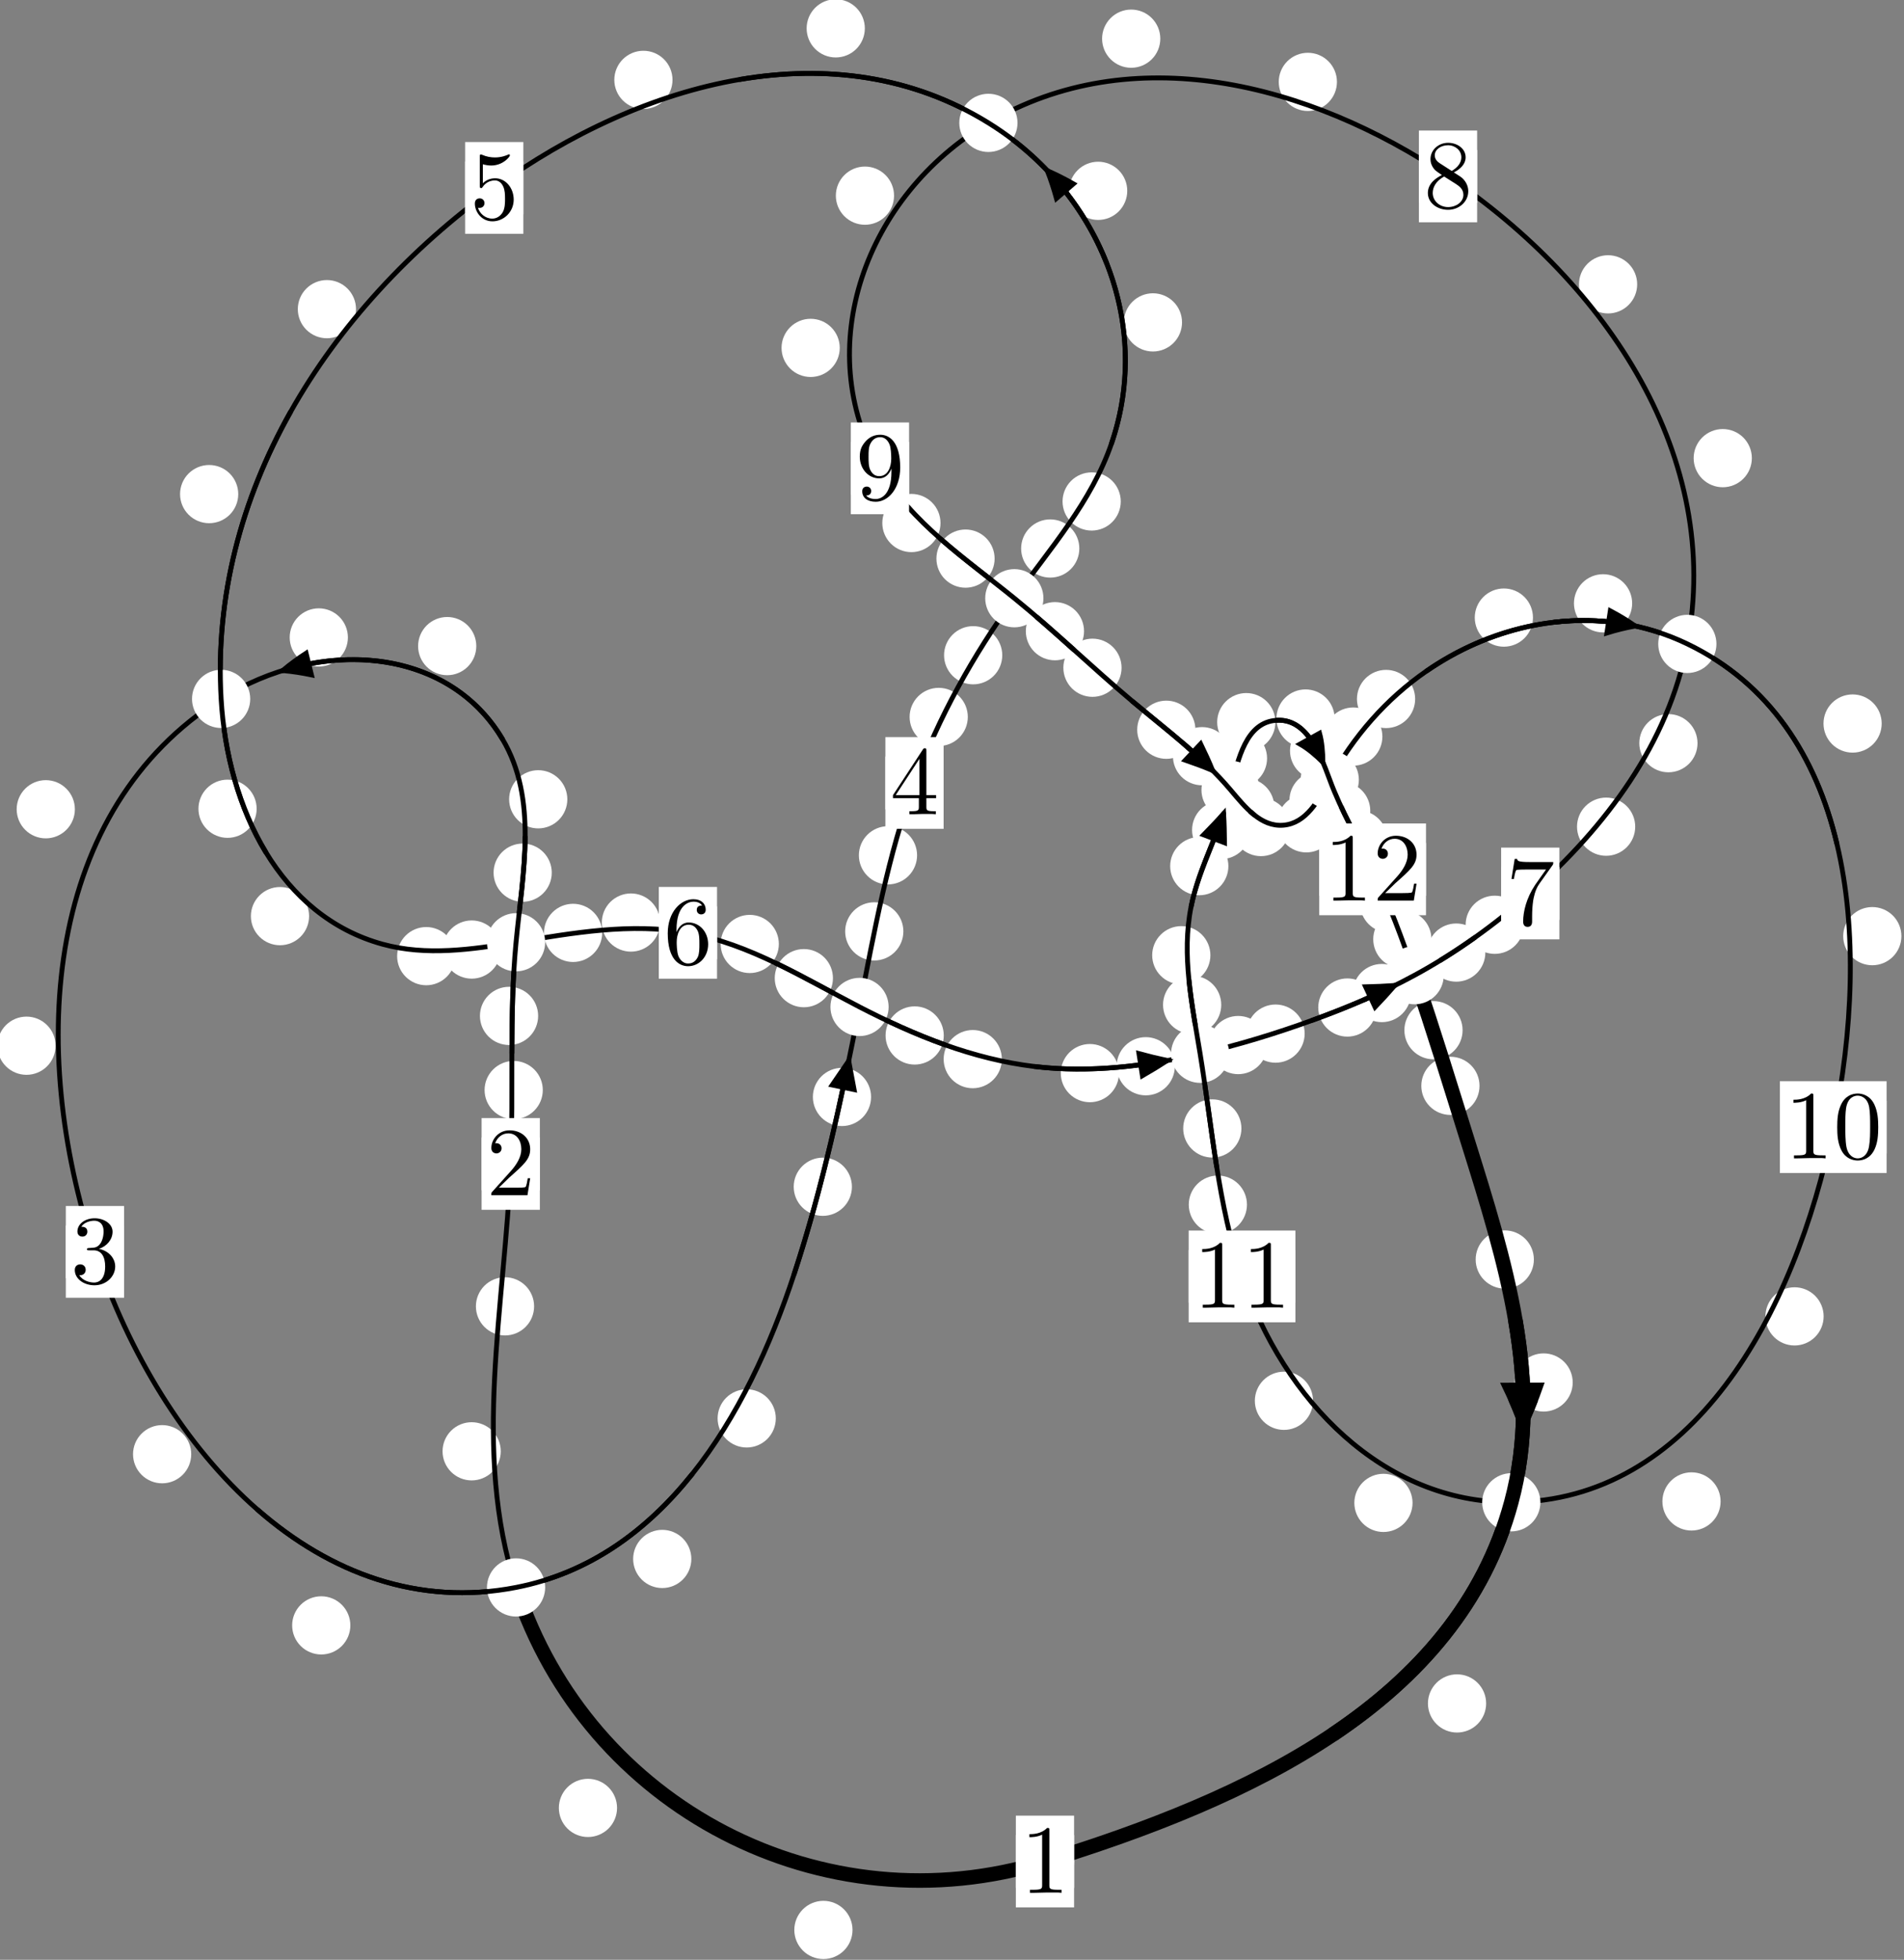 <?xml version="1.0"?>
<!-- Created by MetaPost 1.999 on 2021.07.05:2357 -->
<svg version="1.1" xmlns="http://www.w3.org/2000/svg" xmlns:xlink="http://www.w3.org/1999/xlink" width="195.546" height="201.235" viewBox="0 0 195.546 201.235">
<rect x="0" y="0" width="195.546" height="201.235" fill="#808080" stroke="none"/>
<!-- Original BoundingBox: -53.267426 -38.158051 142.279037 163.077011 -->
  <defs>
    <g transform="scale(0.01,0.01)" id="GLYPHcmr10_48">
      <path style="fill-rule: evenodd;" d="M460 -320C460 -400,455 -480,420 -554C374 -650,292 -666,250 -666C190 -666,117 -640,76 -547C44 -478,39 -400,39 -320C39 -245,43 -155,84 -79C127 2,200 22,249 22C303 22,379 1,423 -94C455 -163,460 -241,460 -320M249 -0C210 -0,151 -25,133 -121C122 -181,122 -273,122 -332C122 -396,122 -462,130 -516C149 -635,224 -644,249 -644C282 -644,348 -626,367 -527C377 -471,377 -395,377 -332C377 -257,377 -189,366 -125C351 -30,294 -0,249 -0"></path>
    </g>
    <g transform="scale(0.01,0.01)" id="GLYPHcmr10_49">
      <path style="fill-rule: evenodd;" d="M294 -640C294 -664,294 -666,271 -666C209 -602,121 -602,89 -602L89 -571C109 -571,168 -571,220 -597L220 -79C220 -43,217 -31,127 -31L95 -31L95 -0L257 -0L130 -3L217 -3L257 -3L297 -3L384 -3L419 -0L419 -31L387 -31C297 -31,294 -42,294 -79"></path>
    </g>
    <g transform="scale(0.01,0.01)" id="GLYPHcmr10_50">
      <path style="fill-rule: evenodd;" d="M127 -77L233 -180C389 -318,449 -372,449 -472C449 -586,359 -666,237 -666C124 -666,50 -574,50 -485C50 -429,100 -429,103 -429C120 -429,155 -441,155 -482C155 -508,137 -534,102 -534C94 -534,92 -534,89 -533C112 -598,166 -635,224 -635C315 -635,358 -554,358 -472C358 -392,308 -313,253 -251L61 -37C50 -26,50 -24,50 -0L421 -0L449 -174L424 -174C419 -144,412 -100,402 -85C395 -77,329 -77,307 -77"></path>
    </g>
    <g transform="scale(0.01,0.01)" id="GLYPHcmr10_51">
      <path style="fill-rule: evenodd;" d="M290 -352C372 -379,430 -449,430 -528C430 -610,342 -666,246 -666C145 -666,69 -606,69 -530C69 -497,91 -478,120 -478C151 -478,171 -500,171 -529C171 -579,124 -579,109 -579C140 -628,206 -641,242 -641C283 -641,338 -619,338 -529C338 -517,336 -459,310 -415C280 -367,246 -364,221 -363C213 -362,189 -360,182 -360C174 -359,167 -358,167 -348C167 -337,174 -337,191 -337L235 -337C317 -337,354 -269,354 -171C354 -35,285 -6,241 -6C198 -6,123 -23,88 -82C123 -77,154 -99,154 -137C154 -173,127 -193,98 -193C74 -193,42 -179,42 -135C42 -44,135 22,244 22C366 22,457 -69,457 -171C457 -253,394 -331,290 -352"></path>
    </g>
    <g transform="scale(0.01,0.01)" id="GLYPHcmr10_52">
      <path style="fill-rule: evenodd;" d="M294 -165L294 -78C294 -42,292 -31,218 -31L197 -31L197 -0L332 -0L238 -3L290 -3L332 -3L374 -3L427 -3L468 -0L468 -31L447 -31C373 -31,371 -42,371 -78L371 -165L471 -165L471 -196L371 -196L371 -651C371 -671,371 -677,355 -677C346 -677,343 -677,335 -665L28 -196L28 -165M300 -196L56 -196L300 -569"></path>
    </g>
    <g transform="scale(0.01,0.01)" id="GLYPHcmr10_53">
      <path style="fill-rule: evenodd;" d="M449 -201C449 -320,367 -420,259 -420C211 -420,168 -404,132 -369L132 -564C152 -558,185 -551,217 -551C340 -551,410 -642,410 -655C410 -661,407 -666,400 -666C399 -666,397 -666,392 -663C372 -654,323 -634,256 -634C216 -634,170 -641,123 -662C115 -665,113 -665,111 -665C101 -665,101 -657,101 -641L101 -345C101 -327,101 -319,115 -319C122 -319,124 -322,128 -328C139 -344,176 -398,257 -398C309 -398,334 -352,342 -334C358 -297,360 -258,360 -208C360 -173,360 -113,336 -71C312 -32,275 -6,229 -6C156 -6,99 -59,82 -118C85 -117,88 -116,99 -116C132 -116,149 -141,149 -165C149 -189,132 -214,99 -214C85 -214,50 -207,50 -161C50 -75,119 22,231 22C347 22,449 -74,449 -201"></path>
    </g>
    <g transform="scale(0.01,0.01)" id="GLYPHcmr10_54">
      <path style="fill-rule: evenodd;" d="M132 -328L132 -352C132 -605,256 -641,307 -641C331 -641,373 -635,395 -601C380 -601,340 -601,340 -556C340 -525,364 -510,386 -510C402 -510,432 -519,432 -558C432 -618,388 -666,305 -666C177 -666,42 -537,42 -316C42 -49,158 22,251 22C362 22,457 -72,457 -204C457 -331,368 -427,257 -427C189 -427,152 -376,132 -328M251 -6C188 -6,158 -66,152 -81C134 -128,134 -208,134 -226C134 -304,166 -404,256 -404C272 -404,318 -404,349 -342C367 -305,367 -254,367 -205C367 -157,367 -107,350 -71C320 -11,274 -6,251 -6"></path>
    </g>
    <g transform="scale(0.01,0.01)" id="GLYPHcmr10_55">
      <path style="fill-rule: evenodd;" d="M476 -609C485 -621,485 -623,485 -644L242 -644C120 -644,118 -657,114 -676L89 -676L56 -470L81 -470C84 -486,93 -549,106 -561C113 -567,191 -567,204 -567L411 -567C400 -551,321 -442,299 -409C209 -274,176 -135,176 -33C176 -23,176 22,222 22C268 22,268 -23,268 -33L268 -84C268 -139,271 -194,279 -248C283 -271,297 -357,341 -419"></path>
    </g>
    <g transform="scale(0.01,0.01)" id="GLYPHcmr10_56">
      <path style="fill-rule: evenodd;" d="M163 -457C117 -487,113 -521,113 -538C113 -599,178 -641,249 -641C322 -641,386 -589,386 -517C386 -460,347 -412,287 -377M309 -362C381 -399,430 -451,430 -517C430 -609,341 -666,250 -666C150 -666,69 -592,69 -499C69 -481,71 -436,113 -389C124 -377,161 -352,186 -335C128 -306,42 -250,42 -151C42 -45,144 22,249 22C362 22,457 -61,457 -168C457 -204,446 -249,408 -291C389 -312,373 -322,309 -362M209 -320L332 -242C360 -223,407 -193,407 -132C407 -58,332 -6,250 -6C164 -6,92 -68,92 -151C92 -209,124 -273,209 -320"></path>
    </g>
    <g transform="scale(0.01,0.01)" id="GLYPHcmr10_57">
      <path style="fill-rule: evenodd;" d="M367 -318L367 -286C367 -52,263 -6,205 -6C188 -6,134 -8,107 -42C151 -42,159 -71,159 -88C159 -119,135 -134,113 -134C97 -134,67 -125,67 -86C67 -19,121 22,206 22C335 22,457 -114,457 -329C457 -598,342 -666,253 -666C198 -666,149 -648,106 -603C65 -558,42 -516,42 -441C42 -316,130 -218,242 -218C303 -218,344 -260,367 -318M243 -241C227 -241,181 -241,150 -304C132 -341,132 -391,132 -440C132 -494,132 -541,153 -578C180 -628,218 -641,253 -641C299 -641,332 -607,349 -562C361 -530,365 -467,365 -421C365 -338,331 -241,243 -241"></path>
    </g>
  </defs>
  <path d="M87.556 198.169C87.556 197.377,87.241 196.616,86.68 196.056C86.12 195.496,85.36 195.181,84.567 195.181C83.774 195.181,83.014 195.496,82.454 196.056C81.893 196.616,81.578 197.377,81.578 198.169C81.578 198.962,81.893 199.722,82.454 200.283C83.014 200.843,83.774 201.158,84.567 201.158C85.36 201.158,86.12 200.843,86.68 200.283C87.241 199.722,87.556 198.962,87.556 198.169Z" style="fill: rgb(100%,100%,100%);stroke: none;"></path>
  <path d="M110.31 191.145C110.31 190.352,109.995 189.592,109.435 189.031C108.874 188.471,108.114 188.156,107.321 188.156C106.529 188.156,105.768 188.471,105.208 189.031C104.648 189.592,104.333 190.352,104.333 191.145C104.333 191.937,104.648 192.697,105.208 193.258C105.768 193.818,106.529 194.133,107.321 194.133C108.114 194.133,108.874 193.818,109.435 193.258C109.995 192.697,110.31 191.937,110.31 191.145Z" style="fill: rgb(100%,100%,100%);stroke: none;"></path>
  <path d="M51.43 149.023C51.43 148.23,51.115 147.47,50.554 146.909C49.994 146.349,49.234 146.034,48.441 146.034C47.648 146.034,46.888 146.349,46.328 146.909C45.767 147.47,45.452 148.23,45.452 149.023C45.452 149.815,45.767 150.576,46.328 151.136C46.888 151.697,47.648 152.011,48.441 152.011C49.234 152.011,49.994 151.697,50.554 151.136C51.115 150.576,51.43 149.815,51.43 149.023Z" style="fill: rgb(100%,100%,100%);stroke: none;"></path>
  <path d="M63.373 185.64C63.373 184.848,63.058 184.087,62.498 183.527C61.938 182.966,61.177 182.651,60.385 182.651C59.592 182.651,58.832 182.966,58.271 183.527C57.711 184.087,57.396 184.848,57.396 185.64C57.396 186.433,57.711 187.193,58.271 187.754C58.832 188.314,59.592 188.629,60.385 188.629C61.177 188.629,61.938 188.314,62.498 187.754C63.058 187.193,63.373 186.433,63.373 185.64Z" style="fill: rgb(100%,100%,100%);stroke: none;"></path>
  <path d="M55.747 111.928C55.747 111.135,55.432 110.375,54.871 109.814C54.311 109.254,53.551 108.939,52.758 108.939C51.965 108.939,51.205 109.254,50.645 109.814C50.084 110.375,49.769 111.135,49.769 111.928C49.769 112.72,50.084 113.481,50.645 114.041C51.205 114.602,51.965 114.916,52.758 114.916C53.551 114.916,54.311 114.602,54.871 114.041C55.432 113.481,55.747 112.72,55.747 111.928Z" style="fill: rgb(100%,100%,100%);stroke: none;"></path>
  <path d="M54.854 134.137C54.854 133.345,54.539 132.585,53.978 132.024C53.418 131.464,52.657 131.149,51.865 131.149C51.072 131.149,50.312 131.464,49.751 132.024C49.191 132.585,48.876 133.345,48.876 134.137C48.876 134.93,49.191 135.69,49.751 136.251C50.312 136.811,51.072 137.126,51.865 137.126C52.657 137.126,53.418 136.811,53.978 136.251C54.539 135.69,54.854 134.93,54.854 134.137Z" style="fill: rgb(100%,100%,100%);stroke: none;"></path>
  <path d="M56.669 89.607C56.669 88.815,56.354 88.054,55.794 87.494C55.233 86.933,54.473 86.618,53.68 86.618C52.888 86.618,52.128 86.933,51.567 87.494C51.007 88.054,50.692 88.815,50.692 89.607C50.692 90.4,51.007 91.16,51.567 91.721C52.128 92.281,52.888 92.596,53.68 92.596C54.473 92.596,55.233 92.281,55.794 91.721C56.354 91.16,56.669 90.4,56.669 89.607Z" style="fill: rgb(100%,100%,100%);stroke: none;"></path>
  <path d="M55.269 104.314C55.269 103.522,54.954 102.761,54.393 102.201C53.833 101.64,53.073 101.326,52.28 101.326C51.487 101.326,50.727 101.64,50.167 102.201C49.606 102.761,49.291 103.522,49.291 104.314C49.291 105.107,49.606 105.867,50.167 106.428C50.727 106.988,51.487 107.303,52.28 107.303C53.073 107.303,53.833 106.988,54.393 106.428C54.954 105.867,55.269 105.107,55.269 104.314Z" style="fill: rgb(100%,100%,100%);stroke: none;"></path>
  <path d="M48.917 66.343C48.917 65.55,48.602 64.79,48.042 64.229C47.481 63.669,46.721 63.354,45.929 63.354C45.136 63.354,44.376 63.669,43.815 64.229C43.255 64.79,42.94 65.55,42.94 66.343C42.94 67.135,43.255 67.896,43.815 68.456C44.376 69.017,45.136 69.331,45.929 69.331C46.721 69.331,47.481 69.017,48.042 68.456C48.602 67.896,48.917 67.135,48.917 66.343Z" style="fill: rgb(100%,100%,100%);stroke: none;"></path>
  <path d="M58.267 82.073C58.267 81.281,57.952 80.521,57.392 79.96C56.831 79.4,56.071 79.085,55.278 79.085C54.486 79.085,53.725 79.4,53.165 79.96C52.604 80.521,52.289 81.281,52.289 82.073C52.289 82.866,52.604 83.626,53.165 84.187C53.725 84.747,54.486 85.062,55.278 85.062C56.071 85.062,56.831 84.747,57.392 84.187C57.952 83.626,58.267 82.866,58.267 82.073Z" style="fill: rgb(100%,100%,100%);stroke: none;"></path>
  <path d="M7.69 83.096C7.69 82.303,7.375 81.543,6.814 80.983C6.254 80.422,5.494 80.107,4.701 80.107C3.908 80.107,3.148 80.422,2.588 80.983C2.027 81.543,1.712 82.303,1.712 83.096C1.712 83.889,2.027 84.649,2.588 85.209C3.148 85.77,3.908 86.085,4.701 86.085C5.494 86.085,6.254 85.77,6.814 85.209C7.375 84.649,7.69 83.889,7.69 83.096Z" style="fill: rgb(100%,100%,100%);stroke: none;"></path>
  <path d="M35.73 65.453C35.73 64.66,35.415 63.9,34.854 63.34C34.294 62.779,33.534 62.464,32.741 62.464C31.948 62.464,31.188 62.779,30.628 63.34C30.067 63.9,29.752 64.66,29.752 65.453C29.752 66.246,30.067 67.006,30.628 67.566C31.188 68.127,31.948 68.442,32.741 68.442C33.534 68.442,34.294 68.127,34.854 67.566C35.415 67.006,35.73 66.246,35.73 65.453Z" style="fill: rgb(100%,100%,100%);stroke: none;"></path>
  <path d="M19.64 149.321C19.64 148.528,19.325 147.768,18.765 147.208C18.204 146.647,17.444 146.332,16.652 146.332C15.859 146.332,15.099 146.647,14.538 147.208C13.978 147.768,13.663 148.528,13.663 149.321C13.663 150.114,13.978 150.874,14.538 151.434C15.099 151.995,15.859 152.31,16.652 152.31C17.444 152.31,18.204 151.995,18.765 151.434C19.325 150.874,19.64 150.114,19.64 149.321Z" style="fill: rgb(100%,100%,100%);stroke: none;"></path>
  <path d="M5.71 107.376C5.71 106.583,5.395 105.823,4.835 105.263C4.274 104.702,3.514 104.387,2.721 104.387C1.929 104.387,1.168 104.702,0.608 105.263C0.048 105.823,-0.267 106.583,-0.267 107.376C-0.267 108.169,0.048 108.929,0.608 109.489C1.168 110.05,1.929 110.365,2.721 110.365C3.514 110.365,4.274 110.05,4.835 109.489C5.395 108.929,5.71 108.169,5.71 107.376Z" style="fill: rgb(100%,100%,100%);stroke: none;"></path>
  <path d="M71.003 160.076C71.003 159.283,70.688 158.523,70.128 157.962C69.567 157.402,68.807 157.087,68.015 157.087C67.222 157.087,66.462 157.402,65.901 157.962C65.341 158.523,65.026 159.283,65.026 160.076C65.026 160.868,65.341 161.629,65.901 162.189C66.462 162.75,67.222 163.064,68.015 163.064C68.807 163.064,69.567 162.75,70.128 162.189C70.688 161.629,71.003 160.868,71.003 160.076Z" style="fill: rgb(100%,100%,100%);stroke: none;"></path>
  <path d="M35.982 166.897C35.982 166.104,35.667 165.344,35.107 164.783C34.546 164.223,33.786 163.908,32.993 163.908C32.201 163.908,31.441 164.223,30.88 164.783C30.32 165.344,30.005 166.104,30.005 166.897C30.005 167.689,30.32 168.449,30.88 169.01C31.441 169.57,32.201 169.885,32.993 169.885C33.786 169.885,34.546 169.57,35.107 169.01C35.667 168.449,35.982 167.689,35.982 166.897Z" style="fill: rgb(100%,100%,100%);stroke: none;"></path>
  <path d="M87.494 121.859C87.494 121.066,87.179 120.306,86.618 119.746C86.058 119.185,85.298 118.87,84.505 118.87C83.712 118.87,82.952 119.185,82.392 119.746C81.831 120.306,81.516 121.066,81.516 121.859C81.516 122.652,81.831 123.412,82.392 123.972C82.952 124.533,83.712 124.848,84.505 124.848C85.298 124.848,86.058 124.533,86.618 123.972C87.179 123.412,87.494 122.652,87.494 121.859Z" style="fill: rgb(100%,100%,100%);stroke: none;"></path>
  <path d="M79.677 145.643C79.677 144.85,79.363 144.09,78.802 143.529C78.242 142.969,77.481 142.654,76.689 142.654C75.896 142.654,75.136 142.969,74.575 143.529C74.015 144.09,73.7 144.85,73.7 145.643C73.7 146.435,74.015 147.196,74.575 147.756C75.136 148.317,75.896 148.632,76.689 148.632C77.481 148.632,78.242 148.317,78.802 147.756C79.363 147.196,79.677 146.435,79.677 145.643Z" style="fill: rgb(100%,100%,100%);stroke: none;"></path>
  <path d="M92.779 95.636C92.779 94.843,92.464 94.083,91.903 93.523C91.343 92.962,90.583 92.647,89.79 92.647C88.997 92.647,88.237 92.962,87.677 93.523C87.116 94.083,86.801 94.843,86.801 95.636C86.801 96.429,87.116 97.189,87.677 97.749C88.237 98.31,88.997 98.625,89.79 98.625C90.583 98.625,91.343 98.31,91.903 97.749C92.464 97.189,92.779 96.429,92.779 95.636Z" style="fill: rgb(100%,100%,100%);stroke: none;"></path>
  <path d="M89.462 112.637C89.462 111.844,89.147 111.084,88.587 110.523C88.026 109.963,87.266 109.648,86.474 109.648C85.681 109.648,84.921 109.963,84.36 110.523C83.8 111.084,83.485 111.844,83.485 112.637C83.485 113.429,83.8 114.19,84.36 114.75C84.921 115.31,85.681 115.625,86.474 115.625C87.266 115.625,88.026 115.31,88.587 114.75C89.147 114.19,89.462 113.429,89.462 112.637Z" style="fill: rgb(100%,100%,100%);stroke: none;"></path>
  <path d="M99.397 73.617C99.397 72.824,99.082 72.064,98.522 71.503C97.961 70.943,97.201 70.628,96.408 70.628C95.616 70.628,94.856 70.943,94.295 71.503C93.735 72.064,93.42 72.824,93.42 73.617C93.42 74.409,93.735 75.169,94.295 75.73C94.856 76.29,95.616 76.605,96.408 76.605C97.201 76.605,97.961 76.29,98.522 75.73C99.082 75.169,99.397 74.409,99.397 73.617Z" style="fill: rgb(100%,100%,100%);stroke: none;"></path>
  <path d="M94.187 87.824C94.187 87.031,93.872 86.271,93.311 85.71C92.751 85.15,91.991 84.835,91.198 84.835C90.405 84.835,89.645 85.15,89.085 85.71C88.524 86.271,88.209 87.031,88.209 87.824C88.209 88.616,88.524 89.377,89.085 89.937C89.645 90.498,90.405 90.813,91.198 90.813C91.991 90.813,92.751 90.498,93.311 89.937C93.872 89.377,94.187 88.616,94.187 87.824Z" style="fill: rgb(100%,100%,100%);stroke: none;"></path>
  <path d="M110.85 56.321C110.85 55.528,110.535 54.768,109.975 54.208C109.415 53.647,108.654 53.332,107.862 53.332C107.069 53.332,106.309 53.647,105.748 54.208C105.188 54.768,104.873 55.528,104.873 56.321C104.873 57.114,105.188 57.874,105.748 58.434C106.309 58.995,107.069 59.31,107.862 59.31C108.654 59.31,109.415 58.995,109.975 58.434C110.535 57.874,110.85 57.114,110.85 56.321Z" style="fill: rgb(100%,100%,100%);stroke: none;"></path>
  <path d="M102.935 67.282C102.935 66.489,102.62 65.729,102.06 65.168C101.5 64.608,100.739 64.293,99.947 64.293C99.154 64.293,98.394 64.608,97.833 65.168C97.273 65.729,96.958 66.489,96.958 67.282C96.958 68.074,97.273 68.835,97.833 69.395C98.394 69.955,99.154 70.27,99.947 70.27C100.739 70.27,101.5 69.955,102.06 69.395C102.62 68.835,102.935 68.074,102.935 67.282Z" style="fill: rgb(100%,100%,100%);stroke: none;"></path>
  <path d="M121.398 33.103C121.398 32.31,121.083 31.55,120.523 30.99C119.962 30.429,119.202 30.114,118.409 30.114C117.617 30.114,116.857 30.429,116.296 30.99C115.736 31.55,115.421 32.31,115.421 33.103C115.421 33.896,115.736 34.656,116.296 35.216C116.857 35.777,117.617 36.092,118.409 36.092C119.202 36.092,119.962 35.777,120.523 35.216C121.083 34.656,121.398 33.896,121.398 33.103Z" style="fill: rgb(100%,100%,100%);stroke: none;"></path>
  <path d="M115.105 51.491C115.105 50.699,114.79 49.939,114.229 49.378C113.669 48.818,112.909 48.503,112.116 48.503C111.323 48.503,110.563 48.818,110.003 49.378C109.442 49.939,109.127 50.699,109.127 51.491C109.127 52.284,109.442 53.044,110.003 53.605C110.563 54.165,111.323 54.48,112.116 54.48C112.909 54.48,113.669 54.165,114.229 53.605C114.79 53.044,115.105 52.284,115.105 51.491Z" style="fill: rgb(100%,100%,100%);stroke: none;"></path>
  <path d="M88.821 2.912C88.821 2.119,88.506 1.359,87.946 0.798C87.385 0.238,86.625 -0.077,85.832 -0.077C85.04 -0.077,84.28 0.238,83.719 0.798C83.159 1.359,82.844 2.119,82.844 2.912C82.844 3.704,83.159 4.465,83.719 5.025C84.28 5.586,85.04 5.9,85.832 5.9C86.625 5.9,87.385 5.586,87.946 5.025C88.506 4.465,88.821 3.704,88.821 2.912Z" style="fill: rgb(100%,100%,100%);stroke: none;"></path>
  <path d="M115.772 19.595C115.772 18.802,115.457 18.042,114.896 17.482C114.336 16.921,113.576 16.606,112.783 16.606C111.99 16.606,111.23 16.921,110.67 17.482C110.109 18.042,109.794 18.802,109.794 19.595C109.794 20.388,110.109 21.148,110.67 21.708C111.23 22.269,111.99 22.584,112.783 22.584C113.576 22.584,114.336 22.269,114.896 21.708C115.457 21.148,115.772 20.388,115.772 19.595Z" style="fill: rgb(100%,100%,100%);stroke: none;"></path>
  <path d="M36.564 31.744C36.564 30.952,36.249 30.192,35.688 29.631C35.128 29.071,34.368 28.756,33.575 28.756C32.782 28.756,32.022 29.071,31.462 29.631C30.901 30.192,30.586 30.952,30.586 31.744C30.586 32.537,30.901 33.297,31.462 33.858C32.022 34.418,32.782 34.733,33.575 34.733C34.368 34.733,35.128 34.418,35.688 33.858C36.249 33.297,36.564 32.537,36.564 31.744Z" style="fill: rgb(100%,100%,100%);stroke: none;"></path>
  <path d="M69.068 8.2C69.068 7.408,68.754 6.647,68.193 6.087C67.633 5.527,66.872 5.212,66.08 5.212C65.287 5.212,64.527 5.527,63.966 6.087C63.406 6.647,63.091 7.408,63.091 8.2C63.091 8.993,63.406 9.753,63.966 10.314C64.527 10.874,65.287 11.189,66.08 11.189C66.872 11.189,67.633 10.874,68.193 10.314C68.754 9.753,69.068 8.993,69.068 8.2Z" style="fill: rgb(100%,100%,100%);stroke: none;"></path>
  <path d="M26.358 83.044C26.358 82.252,26.043 81.491,25.483 80.931C24.922 80.37,24.162 80.056,23.37 80.056C22.577 80.056,21.817 80.37,21.256 80.931C20.696 81.491,20.381 82.252,20.381 83.044C20.381 83.837,20.696 84.597,21.256 85.158C21.817 85.718,22.577 86.033,23.37 86.033C24.162 86.033,24.922 85.718,25.483 85.158C26.043 84.597,26.358 83.837,26.358 83.044Z" style="fill: rgb(100%,100%,100%);stroke: none;"></path>
  <path d="M24.469 50.735C24.469 49.943,24.154 49.183,23.594 48.622C23.033 48.062,22.273 47.747,21.481 47.747C20.688 47.747,19.928 48.062,19.367 48.622C18.807 49.183,18.492 49.943,18.492 50.735C18.492 51.528,18.807 52.288,19.367 52.849C19.928 53.409,20.688 53.724,21.481 53.724C22.273 53.724,23.033 53.409,23.594 52.849C24.154 52.288,24.469 51.528,24.469 50.735Z" style="fill: rgb(100%,100%,100%);stroke: none;"></path>
  <path d="M46.763 98.179C46.763 97.386,46.448 96.626,45.888 96.066C45.327 95.505,44.567 95.19,43.775 95.19C42.982 95.19,42.222 95.505,41.661 96.066C41.101 96.626,40.786 97.386,40.786 98.179C40.786 98.972,41.101 99.732,41.661 100.292C42.222 100.853,42.982 101.168,43.775 101.168C44.567 101.168,45.327 100.853,45.888 100.292C46.448 99.732,46.763 98.972,46.763 98.179Z" style="fill: rgb(100%,100%,100%);stroke: none;"></path>
  <path d="M31.745 94.07C31.745 93.278,31.43 92.517,30.869 91.957C30.309 91.396,29.549 91.081,28.756 91.081C27.963 91.081,27.203 91.396,26.643 91.957C26.082 92.517,25.767 93.278,25.767 94.07C25.767 94.863,26.082 95.623,26.643 96.184C27.203 96.744,27.963 97.059,28.756 97.059C29.549 97.059,30.309 96.744,30.869 96.184C31.43 95.623,31.745 94.863,31.745 94.07Z" style="fill: rgb(100%,100%,100%);stroke: none;"></path>
  <path d="M61.846 95.791C61.846 94.998,61.531 94.238,60.97 93.677C60.41 93.117,59.65 92.802,58.857 92.802C58.064 92.802,57.304 93.117,56.744 93.677C56.183 94.238,55.868 94.998,55.868 95.791C55.868 96.583,56.183 97.343,56.744 97.904C57.304 98.464,58.064 98.779,58.857 98.779C59.65 98.779,60.41 98.464,60.97 97.904C61.531 97.343,61.846 96.583,61.846 95.791Z" style="fill: rgb(100%,100%,100%);stroke: none;"></path>
  <path d="M51.433 97.501C51.433 96.708,51.118 95.948,50.558 95.388C49.997 94.827,49.237 94.512,48.445 94.512C47.652 94.512,46.892 94.827,46.331 95.388C45.771 95.948,45.456 96.708,45.456 97.501C45.456 98.294,45.771 99.054,46.331 99.614C46.892 100.175,47.652 100.49,48.445 100.49C49.237 100.49,49.997 100.175,50.558 99.614C51.118 99.054,51.433 98.294,51.433 97.501Z" style="fill: rgb(100%,100%,100%);stroke: none;"></path>
  <path d="M79.99 96.927C79.99 96.135,79.676 95.375,79.115 94.814C78.555 94.254,77.794 93.939,77.002 93.939C76.209 93.939,75.449 94.254,74.888 94.814C74.328 95.375,74.013 96.135,74.013 96.927C74.013 97.72,74.328 98.48,74.888 99.041C75.449 99.601,76.209 99.916,77.002 99.916C77.794 99.916,78.555 99.601,79.115 99.041C79.676 98.48,79.99 97.72,79.99 96.927Z" style="fill: rgb(100%,100%,100%);stroke: none;"></path>
  <path d="M67.786 94.728C67.786 93.936,67.471 93.175,66.911 92.615C66.35 92.055,65.59 91.74,64.798 91.74C64.005 91.74,63.245 92.055,62.684 92.615C62.124 93.175,61.809 93.936,61.809 94.728C61.809 95.521,62.124 96.281,62.684 96.842C63.245 97.402,64.005 97.717,64.798 97.717C65.59 97.717,66.35 97.402,66.911 96.842C67.471 96.281,67.786 95.521,67.786 94.728Z" style="fill: rgb(100%,100%,100%);stroke: none;"></path>
  <path d="M96.928 106.324C96.928 105.531,96.613 104.771,96.052 104.211C95.492 103.65,94.732 103.335,93.939 103.335C93.146 103.335,92.386 103.65,91.826 104.211C91.265 104.771,90.95 105.531,90.95 106.324C90.95 107.117,91.265 107.877,91.826 108.437C92.386 108.998,93.146 109.313,93.939 109.313C94.732 109.313,95.492 108.998,96.052 108.437C96.613 107.877,96.928 107.117,96.928 106.324Z" style="fill: rgb(100%,100%,100%);stroke: none;"></path>
  <path d="M85.546 100.438C85.546 99.646,85.231 98.885,84.671 98.325C84.11 97.765,83.35 97.45,82.557 97.45C81.765 97.45,81.005 97.765,80.444 98.325C79.884 98.885,79.569 99.646,79.569 100.438C79.569 101.231,79.884 101.991,80.444 102.552C81.005 103.112,81.765 103.427,82.557 103.427C83.35 103.427,84.11 103.112,84.671 102.552C85.231 101.991,85.546 101.231,85.546 100.438Z" style="fill: rgb(100%,100%,100%);stroke: none;"></path>
  <path d="M114.922 110.189C114.922 109.396,114.607 108.636,114.047 108.076C113.486 107.515,112.726 107.2,111.933 107.2C111.141 107.2,110.381 107.515,109.82 108.076C109.26 108.636,108.945 109.396,108.945 110.189C108.945 110.982,109.26 111.742,109.82 112.302C110.381 112.863,111.141 113.178,111.933 113.178C112.726 113.178,113.486 112.863,114.047 112.302C114.607 111.742,114.922 110.982,114.922 110.189Z" style="fill: rgb(100%,100%,100%);stroke: none;"></path>
  <path d="M102.893 108.753C102.893 107.96,102.578 107.2,102.018 106.64C101.457 106.079,100.697 105.764,99.905 105.764C99.112 105.764,98.352 106.079,97.791 106.64C97.231 107.2,96.916 107.96,96.916 108.753C96.916 109.546,97.231 110.306,97.791 110.866C98.352 111.427,99.112 111.742,99.905 111.742C100.697 111.742,101.457 111.427,102.018 110.866C102.578 110.306,102.893 109.546,102.893 108.753Z" style="fill: rgb(100%,100%,100%);stroke: none;"></path>
  <path d="M130.155 107.308C130.155 106.515,129.84 105.755,129.279 105.195C128.719 104.634,127.959 104.319,127.166 104.319C126.373 104.319,125.613 104.634,125.053 105.195C124.492 105.755,124.177 106.515,124.177 107.308C124.177 108.101,124.492 108.861,125.053 109.421C125.613 109.982,126.373 110.297,127.166 110.297C127.959 110.297,128.719 109.982,129.279 109.421C129.84 108.861,130.155 108.101,130.155 107.308Z" style="fill: rgb(100%,100%,100%);stroke: none;"></path>
  <path d="M120.66 109.484C120.66 108.691,120.345 107.931,119.785 107.371C119.224 106.81,118.464 106.495,117.671 106.495C116.879 106.495,116.119 106.81,115.558 107.371C114.998 107.931,114.683 108.691,114.683 109.484C114.683 110.277,114.998 111.037,115.558 111.597C116.119 112.158,116.879 112.473,117.671 112.473C118.464 112.473,119.224 112.158,119.785 111.597C120.345 111.037,120.66 110.277,120.66 109.484Z" style="fill: rgb(100%,100%,100%);stroke: none;"></path>
  <path d="M141.367 103.454C141.367 102.662,141.052 101.901,140.491 101.341C139.931 100.781,139.171 100.466,138.378 100.466C137.585 100.466,136.825 100.781,136.265 101.341C135.704 101.901,135.389 102.662,135.389 103.454C135.389 104.247,135.704 105.007,136.265 105.568C136.825 106.128,137.585 106.443,138.378 106.443C139.171 106.443,139.931 106.128,140.491 105.568C141.052 105.007,141.367 104.247,141.367 103.454Z" style="fill: rgb(100%,100%,100%);stroke: none;"></path>
  <path d="M133.993 106.132C133.993 105.34,133.678 104.58,133.118 104.019C132.557 103.459,131.797 103.144,131.004 103.144C130.212 103.144,129.451 103.459,128.891 104.019C128.33 104.58,128.016 105.34,128.016 106.132C128.016 106.925,128.33 107.685,128.891 108.246C129.451 108.806,130.212 109.121,131.004 109.121C131.797 109.121,132.557 108.806,133.118 108.246C133.678 107.685,133.993 106.925,133.993 106.132Z" style="fill: rgb(100%,100%,100%);stroke: none;"></path>
  <path d="M152.549 97.813C152.549 97.02,152.234 96.26,151.674 95.699C151.113 95.139,150.353 94.824,149.56 94.824C148.768 94.824,148.007 95.139,147.447 95.699C146.886 96.26,146.572 97.02,146.572 97.813C146.572 98.605,146.886 99.366,147.447 99.926C148.007 100.486,148.768 100.801,149.56 100.801C150.353 100.801,151.113 100.486,151.674 99.926C152.234 99.366,152.549 98.605,152.549 97.813Z" style="fill: rgb(100%,100%,100%);stroke: none;"></path>
  <path d="M144.909 101.968C144.909 101.175,144.594 100.415,144.033 99.854C143.473 99.294,142.712 98.979,141.92 98.979C141.127 98.979,140.367 99.294,139.806 99.854C139.246 100.415,138.931 101.175,138.931 101.968C138.931 102.76,139.246 103.521,139.806 104.081C140.367 104.642,141.127 104.957,141.92 104.957C142.712 104.957,143.473 104.642,144.033 104.081C144.594 103.521,144.909 102.76,144.909 101.968Z" style="fill: rgb(100%,100%,100%);stroke: none;"></path>
  <path d="M167.941 84.885C167.941 84.093,167.626 83.332,167.066 82.772C166.505 82.212,165.745 81.897,164.953 81.897C164.16 81.897,163.4 82.212,162.839 82.772C162.279 83.332,161.964 84.093,161.964 84.885C161.964 85.678,162.279 86.438,162.839 86.999C163.4 87.559,164.16 87.874,164.953 87.874C165.745 87.874,166.505 87.559,167.066 86.999C167.626 86.438,167.941 85.678,167.941 84.885Z" style="fill: rgb(100%,100%,100%);stroke: none;"></path>
  <path d="M156.503 94.957C156.503 94.164,156.188 93.404,155.627 92.844C155.067 92.283,154.307 91.968,153.514 91.968C152.721 91.968,151.961 92.283,151.401 92.844C150.84 93.404,150.525 94.164,150.525 94.957C150.525 95.75,150.84 96.51,151.401 97.07C151.961 97.631,152.721 97.946,153.514 97.946C154.307 97.946,155.067 97.631,155.627 97.07C156.188 96.51,156.503 95.75,156.503 94.957Z" style="fill: rgb(100%,100%,100%);stroke: none;"></path>
  <path d="M179.92 47.043C179.92 46.25,179.605 45.49,179.045 44.929C178.484 44.369,177.724 44.054,176.931 44.054C176.139 44.054,175.379 44.369,174.818 44.929C174.258 45.49,173.943 46.25,173.943 47.043C173.943 47.835,174.258 48.596,174.818 49.156C175.379 49.717,176.139 50.032,176.931 50.032C177.724 50.032,178.484 49.717,179.045 49.156C179.605 48.596,179.92 47.835,179.92 47.043Z" style="fill: rgb(100%,100%,100%);stroke: none;"></path>
  <path d="M174.339 76.312C174.339 75.52,174.024 74.759,173.463 74.199C172.903 73.639,172.143 73.324,171.35 73.324C170.557 73.324,169.797 73.639,169.237 74.199C168.676 74.759,168.361 75.52,168.361 76.312C168.361 77.105,168.676 77.865,169.237 78.426C169.797 78.986,170.557 79.301,171.35 79.301C172.143 79.301,172.903 78.986,173.463 78.426C174.024 77.865,174.339 77.105,174.339 76.312Z" style="fill: rgb(100%,100%,100%);stroke: none;"></path>
  <path d="M137.308 8.409C137.308 7.616,136.993 6.856,136.433 6.295C135.872 5.735,135.112 5.42,134.319 5.42C133.527 5.42,132.767 5.735,132.206 6.295C131.646 6.856,131.331 7.616,131.331 8.409C131.331 9.201,131.646 9.962,132.206 10.522C132.767 11.082,133.527 11.397,134.319 11.397C135.112 11.397,135.872 11.082,136.433 10.522C136.993 9.962,137.308 9.201,137.308 8.409Z" style="fill: rgb(100%,100%,100%);stroke: none;"></path>
  <path d="M168.142 29.196C168.142 28.403,167.827 27.643,167.266 27.083C166.706 26.522,165.946 26.207,165.153 26.207C164.36 26.207,163.6 26.522,163.04 27.083C162.479 27.643,162.164 28.403,162.164 29.196C162.164 29.989,162.479 30.749,163.04 31.309C163.6 31.87,164.36 32.185,165.153 32.185C165.946 32.185,166.706 31.87,167.266 31.309C167.827 30.749,168.142 29.989,168.142 29.196Z" style="fill: rgb(100%,100%,100%);stroke: none;"></path>
  <path d="M91.821 20.091C91.821 19.298,91.506 18.538,90.946 17.978C90.385 17.417,89.625 17.102,88.833 17.102C88.04 17.102,87.28 17.417,86.719 17.978C86.159 18.538,85.844 19.298,85.844 20.091C85.844 20.884,86.159 21.644,86.719 22.204C87.28 22.765,88.04 23.08,88.833 23.08C89.625 23.08,90.385 22.765,90.946 22.204C91.506 21.644,91.821 20.884,91.821 20.091Z" style="fill: rgb(100%,100%,100%);stroke: none;"></path>
  <path d="M119.166 3.972C119.166 3.179,118.851 2.419,118.29 1.858C117.73 1.298,116.97 0.983,116.177 0.983C115.384 0.983,114.624 1.298,114.064 1.858C113.503 2.419,113.188 3.179,113.188 3.972C113.188 4.764,113.503 5.525,114.064 6.085C114.624 6.646,115.384 6.96,116.177 6.96C116.97 6.96,117.73 6.646,118.29 6.085C118.851 5.525,119.166 4.764,119.166 3.972Z" style="fill: rgb(100%,100%,100%);stroke: none;"></path>
  <path d="M96.592 53.705C96.592 52.912,96.277 52.152,95.717 51.592C95.157 51.031,94.396 50.716,93.604 50.716C92.811 50.716,92.051 51.031,91.49 51.592C90.93 52.152,90.615 52.912,90.615 53.705C90.615 54.498,90.93 55.258,91.49 55.818C92.051 56.379,92.811 56.694,93.604 56.694C94.396 56.694,95.157 56.379,95.717 55.818C96.277 55.258,96.592 54.498,96.592 53.705Z" style="fill: rgb(100%,100%,100%);stroke: none;"></path>
  <path d="M86.245 35.722C86.245 34.929,85.93 34.169,85.369 33.608C84.809 33.048,84.049 32.733,83.256 32.733C82.463 32.733,81.703 33.048,81.143 33.608C80.582 34.169,80.267 34.929,80.267 35.722C80.267 36.514,80.582 37.274,81.143 37.835C81.703 38.395,82.463 38.71,83.256 38.71C84.049 38.71,84.809 38.395,85.369 37.835C85.93 37.274,86.245 36.514,86.245 35.722Z" style="fill: rgb(100%,100%,100%);stroke: none;"></path>
  <path d="M111.333 64.813C111.333 64.02,111.018 63.26,110.457 62.699C109.897 62.139,109.137 61.824,108.344 61.824C107.551 61.824,106.791 62.139,106.231 62.699C105.67 63.26,105.355 64.02,105.355 64.813C105.355 65.605,105.67 66.366,106.231 66.926C106.791 67.486,107.551 67.801,108.344 67.801C109.137 67.801,109.897 67.486,110.457 66.926C111.018 66.366,111.333 65.605,111.333 64.813Z" style="fill: rgb(100%,100%,100%);stroke: none;"></path>
  <path d="M102.15 57.359C102.15 56.566,101.835 55.806,101.275 55.246C100.714 54.685,99.954 54.37,99.162 54.37C98.369 54.37,97.609 54.685,97.048 55.246C96.488 55.806,96.173 56.566,96.173 57.359C96.173 58.152,96.488 58.912,97.048 59.472C97.609 60.033,98.369 60.348,99.162 60.348C99.954 60.348,100.714 60.033,101.275 59.472C101.835 58.912,102.15 58.152,102.15 57.359Z" style="fill: rgb(100%,100%,100%);stroke: none;"></path>
  <path d="M122.772 74.932C122.772 74.139,122.457 73.379,121.896 72.818C121.336 72.258,120.576 71.943,119.783 71.943C118.99 71.943,118.23 72.258,117.67 72.818C117.109 73.379,116.794 74.139,116.794 74.932C116.794 75.724,117.109 76.484,117.67 77.045C118.23 77.605,118.99 77.92,119.783 77.92C120.576 77.92,121.336 77.605,121.896 77.045C122.457 76.484,122.772 75.724,122.772 74.932Z" style="fill: rgb(100%,100%,100%);stroke: none;"></path>
  <path d="M115.188 68.565C115.188 67.773,114.873 67.013,114.312 66.452C113.752 65.892,112.992 65.577,112.199 65.577C111.406 65.577,110.646 65.892,110.086 66.452C109.525 67.013,109.21 67.773,109.21 68.565C109.21 69.358,109.525 70.118,110.086 70.679C110.646 71.239,111.406 71.554,112.199 71.554C112.992 71.554,113.752 71.239,114.312 70.679C114.873 70.118,115.188 69.358,115.188 68.565Z" style="fill: rgb(100%,100%,100%);stroke: none;"></path>
  <path d="M130.88 82.896C130.88 82.103,130.565 81.343,130.004 80.782C129.444 80.222,128.684 79.907,127.891 79.907C127.098 79.907,126.338 80.222,125.778 80.782C125.217 81.343,124.902 82.103,124.902 82.896C124.902 83.688,125.217 84.449,125.778 85.009C126.338 85.569,127.098 85.884,127.891 85.884C128.684 85.884,129.444 85.569,130.004 85.009C130.565 84.449,130.88 83.688,130.88 82.896Z" style="fill: rgb(100%,100%,100%);stroke: none;"></path>
  <path d="M126.442 77.648C126.442 76.855,126.127 76.095,125.566 75.534C125.006 74.974,124.246 74.659,123.453 74.659C122.66 74.659,121.9 74.974,121.34 75.534C120.779 76.095,120.464 76.855,120.464 77.648C120.464 78.44,120.779 79.201,121.34 79.761C121.9 80.322,122.66 80.636,123.453 80.636C124.246 80.636,125.006 80.322,125.566 79.761C126.127 79.201,126.442 78.44,126.442 77.648Z" style="fill: rgb(100%,100%,100%);stroke: none;"></path>
  <path d="M137.148 84.54C137.148 83.747,136.833 82.987,136.273 82.426C135.712 81.866,134.952 81.551,134.16 81.551C133.367 81.551,132.607 81.866,132.046 82.426C131.486 82.987,131.171 83.747,131.171 84.54C131.171 85.332,131.486 86.092,132.046 86.653C132.607 87.213,133.367 87.528,134.16 87.528C134.952 87.528,135.712 87.213,136.273 86.653C136.833 86.092,137.148 85.332,137.148 84.54Z" style="fill: rgb(100%,100%,100%);stroke: none;"></path>
  <path d="M132.493 84.922C132.493 84.13,132.178 83.37,131.618 82.809C131.057 82.249,130.297 81.934,129.504 81.934C128.712 81.934,127.951 82.249,127.391 82.809C126.83 83.37,126.516 84.13,126.516 84.922C126.516 85.715,126.83 86.475,127.391 87.036C127.951 87.596,128.712 87.911,129.504 87.911C130.297 87.911,131.057 87.596,131.618 87.036C132.178 86.475,132.493 85.715,132.493 84.922Z" style="fill: rgb(100%,100%,100%);stroke: none;"></path>
  <path d="M141.975 75.633C141.975 74.84,141.66 74.08,141.099 73.52C140.539 72.959,139.779 72.644,138.986 72.644C138.193 72.644,137.433 72.959,136.873 73.52C136.312 74.08,135.997 74.84,135.997 75.633C135.997 76.426,136.312 77.186,136.873 77.746C137.433 78.307,138.193 78.622,138.986 78.622C139.779 78.622,140.539 78.307,141.099 77.746C141.66 77.186,141.975 76.426,141.975 75.633Z" style="fill: rgb(100%,100%,100%);stroke: none;"></path>
  <path d="M138.407 82.184C138.407 81.391,138.092 80.631,137.531 80.07C136.971 79.51,136.211 79.195,135.418 79.195C134.625 79.195,133.865 79.51,133.305 80.07C132.744 80.631,132.429 81.391,132.429 82.184C132.429 82.976,132.744 83.736,133.305 84.297C133.865 84.857,134.625 85.172,135.418 85.172C136.211 85.172,136.971 84.857,137.531 84.297C138.092 83.736,138.407 82.976,138.407 82.184Z" style="fill: rgb(100%,100%,100%);stroke: none;"></path>
  <path d="M157.44 63.415C157.44 62.622,157.125 61.862,156.565 61.302C156.004 60.741,155.244 60.426,154.452 60.426C153.659 60.426,152.899 60.741,152.338 61.302C151.778 61.862,151.463 62.622,151.463 63.415C151.463 64.208,151.778 64.968,152.338 65.528C152.899 66.089,153.659 66.404,154.452 66.404C155.244 66.404,156.004 66.089,156.565 65.528C157.125 64.968,157.44 64.208,157.44 63.415Z" style="fill: rgb(100%,100%,100%);stroke: none;"></path>
  <path d="M145.34 71.773C145.34 70.981,145.026 70.22,144.465 69.66C143.905 69.099,143.144 68.784,142.352 68.784C141.559 68.784,140.799 69.099,140.238 69.66C139.678 70.22,139.363 70.981,139.363 71.773C139.363 72.566,139.678 73.326,140.238 73.887C140.799 74.447,141.559 74.762,142.352 74.762C143.144 74.762,143.905 74.447,144.465 73.887C145.026 73.326,145.34 72.566,145.34 71.773Z" style="fill: rgb(100%,100%,100%);stroke: none;"></path>
  <path d="M193.255 74.293C193.255 73.501,192.94 72.74,192.38 72.18C191.819 71.619,191.059 71.304,190.266 71.304C189.474 71.304,188.714 71.619,188.153 72.18C187.593 72.74,187.278 73.501,187.278 74.293C187.278 75.086,187.593 75.846,188.153 76.407C188.714 76.967,189.474 77.282,190.266 77.282C191.059 77.282,191.819 76.967,192.38 76.407C192.94 75.846,193.255 75.086,193.255 74.293Z" style="fill: rgb(100%,100%,100%);stroke: none;"></path>
  <path d="M167.627 61.949C167.627 61.157,167.312 60.397,166.752 59.836C166.191 59.276,165.431 58.961,164.638 58.961C163.846 58.961,163.086 59.276,162.525 59.836C161.965 60.397,161.65 61.157,161.65 61.949C161.65 62.742,161.965 63.502,162.525 64.063C163.086 64.623,163.846 64.938,164.638 64.938C165.431 64.938,166.191 64.623,166.752 64.063C167.312 63.502,167.627 62.742,167.627 61.949Z" style="fill: rgb(100%,100%,100%);stroke: none;"></path>
  <path d="M187.292 135.168C187.292 134.375,186.977 133.615,186.417 133.054C185.856 132.494,185.096 132.179,184.303 132.179C183.511 132.179,182.751 132.494,182.19 133.054C181.63 133.615,181.315 134.375,181.315 135.168C181.315 135.96,181.63 136.721,182.19 137.281C182.751 137.842,183.511 138.157,184.303 138.157C185.096 138.157,185.856 137.842,186.417 137.281C186.977 136.721,187.292 135.96,187.292 135.168Z" style="fill: rgb(100%,100%,100%);stroke: none;"></path>
  <path d="M195.279 96.125C195.279 95.333,194.964 94.573,194.404 94.012C193.843 93.452,193.083 93.137,192.29 93.137C191.498 93.137,190.737 93.452,190.177 94.012C189.617 94.573,189.302 95.333,189.302 96.125C189.302 96.918,189.617 97.678,190.177 98.239C190.737 98.799,191.498 99.114,192.29 99.114C193.083 99.114,193.843 98.799,194.404 98.239C194.964 97.678,195.279 96.918,195.279 96.125Z" style="fill: rgb(100%,100%,100%);stroke: none;"></path>
  <path d="M145.072 154.319C145.072 153.527,144.757 152.767,144.196 152.206C143.636 151.646,142.875 151.331,142.083 151.331C141.29 151.331,140.53 151.646,139.969 152.206C139.409 152.767,139.094 153.527,139.094 154.319C139.094 155.112,139.409 155.872,139.969 156.433C140.53 156.993,141.29 157.308,142.083 157.308C142.875 157.308,143.636 156.993,144.196 156.433C144.757 155.872,145.072 155.112,145.072 154.319Z" style="fill: rgb(100%,100%,100%);stroke: none;"></path>
  <path d="M176.71 154.169C176.71 153.376,176.395 152.616,175.835 152.056C175.274 151.495,174.514 151.18,173.722 151.18C172.929 151.18,172.169 151.495,171.608 152.056C171.048 152.616,170.733 153.376,170.733 154.169C170.733 154.962,171.048 155.722,171.608 156.282C172.169 156.843,172.929 157.158,173.722 157.158C174.514 157.158,175.274 156.843,175.835 156.282C176.395 155.722,176.71 154.962,176.71 154.169Z" style="fill: rgb(100%,100%,100%);stroke: none;"></path>
  <path d="M128.066 123.695C128.066 122.902,127.751 122.142,127.191 121.581C126.63 121.021,125.87 120.706,125.078 120.706C124.285 120.706,123.525 121.021,122.964 121.581C122.404 122.142,122.089 122.902,122.089 123.695C122.089 124.487,122.404 125.247,122.964 125.808C123.525 126.368,124.285 126.683,125.078 126.683C125.87 126.683,126.63 126.368,127.191 125.808C127.751 125.247,128.066 124.487,128.066 123.695Z" style="fill: rgb(100%,100%,100%);stroke: none;"></path>
  <path d="M134.853 143.836C134.853 143.043,134.538 142.283,133.978 141.723C133.417 141.162,132.657 140.847,131.864 140.847C131.072 140.847,130.311 141.162,129.751 141.723C129.191 142.283,128.876 143.043,128.876 143.836C128.876 144.629,129.191 145.389,129.751 145.949C130.311 146.51,131.072 146.825,131.864 146.825C132.657 146.825,133.417 146.51,133.978 145.949C134.538 145.389,134.853 144.629,134.853 143.836Z" style="fill: rgb(100%,100%,100%);stroke: none;"></path>
  <path d="M125.425 103.177C125.425 102.384,125.11 101.624,124.55 101.063C123.989 100.503,123.229 100.188,122.436 100.188C121.644 100.188,120.884 100.503,120.323 101.063C119.763 101.624,119.448 102.384,119.448 103.177C119.448 103.969,119.763 104.729,120.323 105.29C120.884 105.85,121.644 106.165,122.436 106.165C123.229 106.165,123.989 105.85,124.55 105.29C125.11 104.729,125.425 103.969,125.425 103.177Z" style="fill: rgb(100%,100%,100%);stroke: none;"></path>
  <path d="M127.497 115.872C127.497 115.079,127.182 114.319,126.621 113.759C126.061 113.198,125.301 112.883,124.508 112.883C123.715 112.883,122.955 113.198,122.395 113.759C121.834 114.319,121.519 115.079,121.519 115.872C121.519 116.665,121.834 117.425,122.395 117.985C122.955 118.546,123.715 118.861,124.508 118.861C125.301 118.861,126.061 118.546,126.621 117.985C127.182 117.425,127.497 116.665,127.497 115.872Z" style="fill: rgb(100%,100%,100%);stroke: none;"></path>
  <path d="M126.158 88.937C126.158 88.144,125.843 87.384,125.282 86.824C124.722 86.263,123.962 85.948,123.169 85.948C122.376 85.948,121.616 86.263,121.056 86.824C120.495 87.384,120.18 88.144,120.18 88.937C120.18 89.73,120.495 90.49,121.056 91.05C121.616 91.611,122.376 91.926,123.169 91.926C123.962 91.926,124.722 91.611,125.282 91.05C125.843 90.49,126.158 89.73,126.158 88.937Z" style="fill: rgb(100%,100%,100%);stroke: none;"></path>
  <path d="M124.311 98.085C124.311 97.292,123.996 96.532,123.436 95.972C122.875 95.411,122.115 95.096,121.322 95.096C120.53 95.096,119.769 95.411,119.209 95.972C118.648 96.532,118.333 97.292,118.333 98.085C118.333 98.878,118.648 99.638,119.209 100.198C119.769 100.759,120.53 101.074,121.322 101.074C122.115 101.074,122.875 100.759,123.436 100.198C123.996 99.638,124.311 98.878,124.311 98.085Z" style="fill: rgb(100%,100%,100%);stroke: none;"></path>
  <path d="M130.131 77.867C130.131 77.074,129.816 76.314,129.256 75.754C128.695 75.193,127.935 74.878,127.142 74.878C126.35 74.878,125.59 75.193,125.029 75.754C124.469 76.314,124.154 77.074,124.154 77.867C124.154 78.66,124.469 79.42,125.029 79.98C125.59 80.541,126.35 80.856,127.142 80.856C127.935 80.856,128.695 80.541,129.256 79.98C129.816 79.42,130.131 78.66,130.131 77.867Z" style="fill: rgb(100%,100%,100%);stroke: none;"></path>
  <path d="M128.406 85.223C128.406 84.431,128.091 83.67,127.531 83.11C126.97 82.549,126.21 82.235,125.417 82.235C124.625 82.235,123.865 82.549,123.304 83.11C122.744 83.67,122.429 84.431,122.429 85.223C122.429 86.016,122.744 86.776,123.304 87.337C123.865 87.897,124.625 88.212,125.417 88.212C126.21 88.212,126.97 87.897,127.531 87.337C128.091 86.776,128.406 86.016,128.406 85.223Z" style="fill: rgb(100%,100%,100%);stroke: none;"></path>
  <path d="M137.071 73.779C137.071 72.986,136.756 72.226,136.196 71.666C135.635 71.105,134.875 70.79,134.082 70.79C133.29 70.79,132.529 71.105,131.969 71.666C131.409 72.226,131.094 72.986,131.094 73.779C131.094 74.572,131.409 75.332,131.969 75.892C132.529 76.453,133.29 76.768,134.082 76.768C134.875 76.768,135.635 76.453,136.196 75.892C136.756 75.332,137.071 74.572,137.071 73.779Z" style="fill: rgb(100%,100%,100%);stroke: none;"></path>
  <path d="M130.986 74.152C130.986 73.359,130.671 72.599,130.11 72.038C129.55 71.478,128.79 71.163,127.997 71.163C127.204 71.163,126.444 71.478,125.884 72.038C125.323 72.599,125.008 73.359,125.008 74.152C125.008 74.944,125.323 75.705,125.884 76.265C126.444 76.826,127.204 77.14,127.997 77.14C128.79 77.14,129.55 76.826,130.11 76.265C130.671 75.705,130.986 74.944,130.986 74.152Z" style="fill: rgb(100%,100%,100%);stroke: none;"></path>
  <path d="M140.731 83.264C140.731 82.471,140.416 81.711,139.856 81.151C139.296 80.59,138.535 80.275,137.743 80.275C136.95 80.275,136.19 80.59,135.629 81.151C135.069 81.711,134.754 82.471,134.754 83.264C134.754 84.057,135.069 84.817,135.629 85.377C136.19 85.938,136.95 86.253,137.743 86.253C138.535 86.253,139.296 85.938,139.856 85.377C140.416 84.817,140.731 84.057,140.731 83.264Z" style="fill: rgb(100%,100%,100%);stroke: none;"></path>
  <path d="M138.464 77.088C138.464 76.295,138.149 75.535,137.589 74.975C137.028 74.414,136.268 74.099,135.475 74.099C134.683 74.099,133.922 74.414,133.362 74.975C132.802 75.535,132.487 76.295,132.487 77.088C132.487 77.881,132.802 78.641,133.362 79.201C133.922 79.762,134.683 80.077,135.475 80.077C136.268 80.077,137.028 79.762,137.589 79.201C138.149 78.641,138.464 77.881,138.464 77.088Z" style="fill: rgb(100%,100%,100%);stroke: none;"></path>
  <path d="M145.663 92.778C145.663 91.985,145.348 91.225,144.787 90.664C144.227 90.104,143.467 89.789,142.674 89.789C141.881 89.789,141.121 90.104,140.561 90.664C140 91.225,139.685 91.985,139.685 92.778C139.685 93.57,140 94.331,140.561 94.891C141.121 95.451,141.881 95.766,142.674 95.766C143.467 95.766,144.227 95.451,144.787 94.891C145.348 94.331,145.663 93.57,145.663 92.778Z" style="fill: rgb(100%,100%,100%);stroke: none;"></path>
  <path d="M142.479 86.204C142.479 85.411,142.164 84.651,141.603 84.091C141.043 83.53,140.283 83.215,139.49 83.215C138.697 83.215,137.937 83.53,137.377 84.091C136.816 84.651,136.501 85.411,136.501 86.204C136.501 86.997,136.816 87.757,137.377 88.317C137.937 88.878,138.697 89.193,139.49 89.193C140.283 89.193,141.043 88.878,141.603 88.317C142.164 87.757,142.479 86.997,142.479 86.204Z" style="fill: rgb(100%,100%,100%);stroke: none;"></path>
  <path d="M150.213 105.784C150.213 104.991,149.898 104.231,149.338 103.67C148.777 103.11,148.017 102.795,147.224 102.795C146.432 102.795,145.671 103.11,145.111 103.67C144.55 104.231,144.235 104.991,144.235 105.784C144.235 106.576,144.55 107.336,145.111 107.897C145.671 108.457,146.432 108.772,147.224 108.772C148.017 108.772,148.777 108.457,149.338 107.897C149.898 107.336,150.213 106.576,150.213 105.784Z" style="fill: rgb(100%,100%,100%);stroke: none;"></path>
  <path d="M147.013 96.444C147.013 95.652,146.698 94.891,146.138 94.331C145.577 93.77,144.817 93.455,144.024 93.455C143.232 93.455,142.472 93.77,141.911 94.331C141.351 94.891,141.036 95.652,141.036 96.444C141.036 97.237,141.351 97.997,141.911 98.558C142.472 99.118,143.232 99.433,144.024 99.433C144.817 99.433,145.577 99.118,146.138 98.558C146.698 97.997,147.013 97.237,147.013 96.444Z" style="fill: rgb(100%,100%,100%);stroke: none;"></path>
  <path d="M157.533 129.328C157.533 128.535,157.218 127.775,156.657 127.214C156.097 126.654,155.337 126.339,154.544 126.339C153.751 126.339,152.991 126.654,152.431 127.214C151.87 127.775,151.555 128.535,151.555 129.328C151.555 130.12,151.87 130.881,152.431 131.441C152.991 132.002,153.751 132.317,154.544 132.317C155.337 132.317,156.097 132.002,156.657 131.441C157.218 130.881,157.533 130.12,157.533 129.328Z" style="fill: rgb(100%,100%,100%);stroke: none;"></path>
  <path d="M151.951 111.496C151.951 110.704,151.636 109.943,151.076 109.383C150.515 108.823,149.755 108.508,148.962 108.508C148.17 108.508,147.409 108.823,146.849 109.383C146.288 109.943,145.973 110.704,145.973 111.496C145.973 112.289,146.288 113.049,146.849 113.61C147.409 114.17,148.17 114.485,148.962 114.485C149.755 114.485,150.515 114.17,151.076 113.61C151.636 113.049,151.951 112.289,151.951 111.496Z" style="fill: rgb(100%,100%,100%);stroke: none;"></path>
  <path d="M152.631 174.912C152.631 174.119,152.316 173.359,151.755 172.798C151.195 172.238,150.435 171.923,149.642 171.923C148.849 171.923,148.089 172.238,147.529 172.798C146.968 173.359,146.653 174.119,146.653 174.912C146.653 175.704,146.968 176.465,147.529 177.025C148.089 177.585,148.849 177.9,149.642 177.9C150.435 177.9,151.195 177.585,151.755 177.025C152.316 176.465,152.631 175.704,152.631 174.912Z" style="fill: rgb(100%,100%,100%);stroke: none;"></path>
  <path d="M161.522 141.955C161.522 141.162,161.207 140.402,160.647 139.841C160.086 139.281,159.326 138.966,158.533 138.966C157.741 138.966,156.98 139.281,156.42 139.841C155.859 140.402,155.545 141.162,155.545 141.955C155.545 142.747,155.859 143.507,156.42 144.068C156.98 144.628,157.741 144.943,158.533 144.943C159.326 144.943,160.086 144.628,160.647 144.068C161.207 143.507,161.522 142.747,161.522 141.955Z" style="fill: rgb(100%,100%,100%);stroke: none;"></path>
  <path d="M107.321 191.145C84.567 198.169,60.385 185.64,53 163C48.441 149.023,51.865 134.137,52.453 119.515C52.758 111.928,52.28 104.314,53 96.753C53.68 89.607,55.278 82.073,51.597 75.881C45.929 66.343,32.741 65.453,22.71 71.765C4.701 83.096,2.721 107.376,9.752 128.545C16.652 149.321,32.993 166.897,53 163C68.015 160.076,76.689 145.643,81.565 130.805C84.505 121.859,86.474 112.637,88.276 103.396C89.79 95.636,91.198 87.824,93.922 80.397C96.408 73.617,99.947 67.282,104.174 61.428C107.862 56.321,112.116 51.491,114.161 45.517C118.409 33.103,112.783 19.595,101.511 12.617C85.832 2.912,66.08 8.2,50.76 19.297C33.575 31.744,21.481 50.735,22.71 71.765C23.37 83.044,28.756 94.07,39.313 96.958C43.775 98.179,48.445 97.501,53 96.753C58.857 95.791,64.798 94.728,70.65 95.783C77.002 96.927,82.557 100.438,88.276 103.396C93.939 106.324,99.905 108.753,106.24 109.509C111.933 110.189,117.671 109.484,123.257 108.204C127.166 107.308,131.004 106.132,134.774 104.763C138.378 103.454,141.92 101.968,145.289 100.135C149.56 97.813,153.514 94.957,157.163 91.744C164.953 84.885,171.35 76.312,173.294 66.118C176.931 47.043,165.153 29.196,148.715 18.114C134.319 8.409,116.177 3.972,101.511 12.617C88.833 20.091,83.256 35.722,90.373 48.091C93.604 53.705,99.162 57.359,104.174 61.428C108.344 64.813,112.199 68.565,116.312 72.018C119.783 74.932,123.453 77.648,126.382 81.111C127.891 82.896,129.504 84.922,131.802 84.733C134.16 84.54,135.418 82.184,136.57 80.069C138.986 75.633,142.352 71.773,146.509 68.902C154.452 63.415,164.638 61.949,173.294 66.118C190.266 74.293,192.29 96.125,188.279 115.733C184.303 135.168,173.722 154.169,155.214 154.257C142.083 154.319,131.864 143.836,127.561 131.065C125.078 123.695,124.508 115.872,123.257 108.204C122.436 103.177,121.322 98.085,122.333 93.079C123.169 88.937,125.417 85.223,126.382 81.111C127.142 77.867,127.997 74.152,131.114 73.961C134.082 73.779,135.475 77.088,136.57 80.069C137.743 83.264,139.49 86.204,140.973 89.265C142.674 92.778,144.024 96.444,145.289 100.135C147.224 105.784,148.962 111.496,150.746 117.194C154.544 129.328,158.533 141.955,155.214 154.257C149.642 174.912,128.145 184.716,107.321 191.145" style="stroke:rgb(0%,0%,0%); stroke-width: 0.498;stroke-linecap: round;stroke-linejoin: round;stroke-miterlimit: 10;fill: none;"></path>
  <path d="M107.321 191.145C84.567 198.169,60.385 185.64,53 163" style="stroke:rgb(0%,0%,0%); stroke-width: 1.494;stroke-linecap: round;stroke-linejoin: round;stroke-miterlimit: 10;fill: none;"></path>
  <path d="M145.289 100.135C147.224 105.784,148.962 111.496,150.746 117.194C154.544 129.328,158.533 141.955,155.214 154.257C149.642 174.912,128.145 184.716,107.321 191.145" style="stroke:rgb(0%,0%,0%); stroke-width: 1.494;stroke-linecap: round;stroke-linejoin: round;stroke-miterlimit: 10;fill: none;"></path>
  <path d="M55.989 163C55.989 162.207,55.674 161.447,55.113 160.887C54.553 160.326,53.793 160.011,53 160.011C52.207 160.011,51.447 160.326,50.887 160.887C50.326 161.447,50.011 162.207,50.011 163C50.011 163.793,50.326 164.553,50.887 165.113C51.447 165.674,52.207 165.989,53 165.989C53.793 165.989,54.553 165.674,55.113 165.113C55.674 164.553,55.989 163.793,55.989 163Z" style="fill: rgb(100%,100%,100%);stroke: none;"></path>
  <path d="M26.461 155.025C33.91 161.528,42.997 164.948,53 163C60.507 161.538,66.429 157.199,71.084 151.37" style="stroke:rgb(0%,0%,0%); stroke-width: 0.498;stroke-linecap: round;stroke-linejoin: round;stroke-miterlimit: 10;fill: none;"></path>
  <path d="M25.699 71.765C25.699 70.972,25.384 70.212,24.823 69.651C24.263 69.091,23.503 68.776,22.71 68.776C21.917 68.776,21.157 69.091,20.597 69.651C20.036 70.212,19.721 70.972,19.721 71.765C19.721 72.557,20.036 73.317,20.597 73.878C21.157 74.438,21.917 74.753,22.71 74.753C23.503 74.753,24.263 74.438,24.823 73.878C25.384 73.317,25.699 72.557,25.699 71.765Z" style="fill: rgb(100%,100%,100%);stroke: none;"></path>
  <path d="M29.829 42.313C24.812 51.245,22.095 61.25,22.71 71.765C23.04 77.404,24.551 82.981,27.3 87.508" style="stroke:rgb(0%,0%,0%); stroke-width: 0.498;stroke-linecap: round;stroke-linejoin: round;stroke-miterlimit: 10;fill: none;"></path>
  <path d="M91.265 103.396C91.265 102.603,90.95 101.843,90.39 101.282C89.829 100.722,89.069 100.407,88.276 100.407C87.484 100.407,86.723 100.722,86.163 101.282C85.602 101.843,85.288 102.603,85.288 103.396C85.288 104.188,85.602 104.949,86.163 105.509C86.723 106.07,87.484 106.385,88.276 106.385C89.069 106.385,89.829 106.07,90.39 105.509C90.95 104.949,91.265 104.188,91.265 103.396Z" style="fill: rgb(100%,100%,100%);stroke: none;"></path>
  <path d="M79.7 98.909C82.598 100.3,85.417 101.917,88.276 103.396C91.108 104.86,94.015 106.199,97.006 107.267" style="stroke:rgb(0%,0%,0%); stroke-width: 0.498;stroke-linecap: round;stroke-linejoin: round;stroke-miterlimit: 10;fill: none;"></path>
  <path d="M104.5 12.617C104.5 11.825,104.185 11.064,103.624 10.504C103.064 9.943,102.304 9.628,101.511 9.628C100.718 9.628,99.958 9.943,99.398 10.504C98.837 11.064,98.522 11.825,98.522 12.617C98.522 13.41,98.837 14.17,99.398 14.731C99.958 15.291,100.718 15.606,101.511 15.606C102.304 15.606,103.064 15.291,103.624 14.731C104.185 14.17,104.5 13.41,104.5 12.617Z" style="fill: rgb(100%,100%,100%);stroke: none;"></path>
  <path d="M113.656 27.028C111.372 21.228,107.147 16.106,101.511 12.617C93.672 7.764,84.814 6.66,76.001 8.156" style="stroke:rgb(0%,0%,0%); stroke-width: 0.498;stroke-linecap: round;stroke-linejoin: round;stroke-miterlimit: 10;fill: none;"></path>
  <path d="M55.989 96.753C55.989 95.96,55.674 95.2,55.113 94.639C54.553 94.079,53.793 93.764,53 93.764C52.207 93.764,51.447 94.079,50.887 94.639C50.326 95.2,50.011 95.96,50.011 96.753C50.011 97.545,50.326 98.305,50.887 98.866C51.447 99.426,52.207 99.741,53 99.741C53.793 99.741,54.553 99.426,55.113 98.866C55.674 98.305,55.989 97.545,55.989 96.753Z" style="fill: rgb(100%,100%,100%);stroke: none;"></path>
  <path d="M52.571 108.124C52.58 104.327,52.64 100.533,53 96.753C53.34 93.18,53.91 89.51,53.934 85.959" style="stroke:rgb(0%,0%,0%); stroke-width: 0.498;stroke-linecap: round;stroke-linejoin: round;stroke-miterlimit: 10;fill: none;"></path>
  <path d="M126.245 108.204C126.245 107.411,125.93 106.651,125.37 106.091C124.81 105.53,124.049 105.215,123.257 105.215C122.464 105.215,121.704 105.53,121.143 106.091C120.583 106.651,120.268 107.411,120.268 108.204C120.268 108.997,120.583 109.757,121.143 110.317C121.704 110.878,122.464 111.193,123.257 111.193C124.049 111.193,124.81 110.878,125.37 110.317C125.93 109.757,126.245 108.997,126.245 108.204Z" style="fill: rgb(100%,100%,100%);stroke: none;"></path>
  <path d="M124.947 119.746C124.337 115.911,123.882 112.038,123.257 108.204C122.847 105.69,122.363 103.16,122.108 100.633" style="stroke:rgb(0%,0%,0%); stroke-width: 0.498;stroke-linecap: round;stroke-linejoin: round;stroke-miterlimit: 10;fill: none;"></path>
  <path d="M176.283 66.118C176.283 65.326,175.968 64.566,175.407 64.005C174.847 63.445,174.087 63.13,173.294 63.13C172.501 63.13,171.741 63.445,171.181 64.005C170.62 64.566,170.305 65.326,170.305 66.118C170.305 66.911,170.62 67.671,171.181 68.232C171.741 68.792,172.501 69.107,173.294 69.107C174.087 69.107,174.847 68.792,175.407 68.232C175.968 67.671,176.283 66.911,176.283 66.118Z" style="fill: rgb(100%,100%,100%);stroke: none;"></path>
  <path d="M159.634 63.889C164.256 63.358,168.966 64.034,173.294 66.118C181.78 70.206,186.529 77.708,188.655 86.639" style="stroke:rgb(0%,0%,0%); stroke-width: 0.498;stroke-linecap: round;stroke-linejoin: round;stroke-miterlimit: 10;fill: none;"></path>
  <path d="M107.163 61.428C107.163 60.635,106.848 59.875,106.287 59.314C105.727 58.754,104.967 58.439,104.174 58.439C103.381 58.439,102.621 58.754,102.061 59.314C101.5 59.875,101.185 60.635,101.185 61.428C101.185 62.22,101.5 62.981,102.061 63.541C102.621 64.102,103.381 64.416,104.174 64.416C104.967 64.416,105.727 64.102,106.287 63.541C106.848 62.981,107.163 62.22,107.163 61.428Z" style="fill: rgb(100%,100%,100%);stroke: none;"></path>
  <path d="M96.605 55.339C99.025 57.463,101.668 59.393,104.174 61.428C106.259 63.12,108.265 64.905,110.264 66.698" style="stroke:rgb(0%,0%,0%); stroke-width: 0.498;stroke-linecap: round;stroke-linejoin: round;stroke-miterlimit: 10;fill: none;"></path>
  <path d="M139.558 80.069C139.558 79.276,139.244 78.516,138.683 77.956C138.123 77.395,137.362 77.08,136.57 77.08C135.777 77.08,135.017 77.395,134.456 77.956C133.896 78.516,133.581 79.276,133.581 80.069C133.581 80.862,133.896 81.622,134.456 82.182C135.017 82.743,135.777 83.058,136.57 83.058C137.362 83.058,138.123 82.743,138.683 82.182C139.244 81.622,139.558 80.862,139.558 80.069Z" style="fill: rgb(100%,100%,100%);stroke: none;"></path>
  <path d="M134.545 75.829C135.401 77.006,136.023 78.579,136.57 80.069C137.156 81.667,137.886 83.2,138.655 84.717" style="stroke:rgb(0%,0%,0%); stroke-width: 0.498;stroke-linecap: round;stroke-linejoin: round;stroke-miterlimit: 10;fill: none;"></path>
  <path d="M158.203 154.257C158.203 153.464,157.888 152.704,157.328 152.144C156.767 151.583,156.007 151.268,155.214 151.268C154.422 151.268,153.661 151.583,153.101 152.144C152.54 152.704,152.226 153.464,152.226 154.257C152.226 155.05,152.54 155.81,153.101 156.37C153.661 156.931,154.422 157.246,155.214 157.246C156.007 157.246,156.767 156.931,157.328 156.37C157.888 155.81,158.203 155.05,158.203 154.257Z" style="fill: rgb(100%,100%,100%);stroke: none;"></path>
  <path d="M155.649 135.662C156.706 141.873,156.874 148.106,155.214 154.257C152.428 164.584,145.661 172.199,136.987 178.036" style="stroke:rgb(0%,0%,0%); stroke-width: 1.494;stroke-linecap: round;stroke-linejoin: round;stroke-miterlimit: 10;fill: none;"></path>
  <path d="M129.37 81.111C129.37 80.318,129.056 79.558,128.495 78.998C127.935 78.437,127.174 78.122,126.382 78.122C125.589 78.122,124.829 78.437,124.268 78.998C123.708 79.558,123.393 80.318,123.393 81.111C123.393 81.904,123.708 82.664,124.268 83.224C124.829 83.785,125.589 84.1,126.382 84.1C127.174 84.1,127.935 83.785,128.495 83.224C129.056 82.664,129.37 81.904,129.37 81.111Z" style="fill: rgb(100%,100%,100%);stroke: none;"></path>
  <path d="M121.55 76.358C123.268 77.835,124.917 79.379,126.382 81.111C127.136 82.003,127.917 82.956,128.796 83.662" style="stroke:rgb(0%,0%,0%); stroke-width: 0.498;stroke-linecap: round;stroke-linejoin: round;stroke-miterlimit: 10;fill: none;"></path>
  <path d="M148.278 100.135C148.278 99.343,147.963 98.583,147.402 98.022C146.842 97.462,146.082 97.147,145.289 97.147C144.496 97.147,143.736 97.462,143.176 98.022C142.615 98.583,142.3 99.343,142.3 100.135C142.3 100.928,142.615 101.688,143.176 102.249C143.736 102.809,144.496 103.124,145.289 103.124C146.082 103.124,146.842 102.809,147.402 102.249C147.963 101.688,148.278 100.928,148.278 100.135Z" style="fill: rgb(100%,100%,100%);stroke: none;"></path>
  <path d="M140.12 102.646C141.877 101.881,143.604 101.052,145.289 100.135C147.425 98.974,149.481 97.679,151.459 96.274" style="stroke:rgb(0%,0%,0%); stroke-width: 0.498;stroke-linecap: round;stroke-linejoin: round;stroke-miterlimit: 10;fill: none;"></path>
  <path d="M150.746 117.194C153.784 126.901,156.945 136.924,156.389 146.843" style="stroke:rgb(0%,0%,0%); stroke-width: 0.498;stroke-linecap: round;stroke-linejoin: round;stroke-miterlimit: 10;fill: none;"></path>
  <path d="M154.461 142.23C155.19 143.734,155.838 145.27,156.389 146.843C157.112 145.341,157.739 143.797,158.288 142.218Z" style="stroke:rgb(0%,0%,0%); stroke-width: 0.498;fill: rgb(0%,0%,0%);"></path>
  <path d="M150.746 117.194C153.784 126.901,156.945 136.924,156.389 146.843" style="stroke:rgb(0%,0%,0%); stroke-width: 0.498;stroke-linecap: round;stroke-linejoin: round;stroke-miterlimit: 10;fill: none;"></path>
  <path d="M155.295 144.05C155.693 144.968,156.058 145.899,156.389 146.843C156.823 145.942,157.222 145.025,157.591 144.095Z" style="stroke:rgb(0%,0%,0%); stroke-width: 0.498;fill: rgb(0%,0%,0%);"></path>
  <path d="M51.597 75.881C47.062 68.25,37.715 66.155,29.022 68.853" style="stroke:rgb(0%,0%,0%); stroke-width: 0.498;stroke-linecap: round;stroke-linejoin: round;stroke-miterlimit: 10;fill: none;"></path>
  <path d="M31.437 67.073C30.606 67.613,29.799 68.207,29.022 68.853C30.028 68.946,31.019 69.096,31.988 69.302Z" style="stroke:rgb(0%,0%,0%); stroke-width: 0.498;fill: rgb(0%,0%,0%);"></path>
  <path d="M81.565 130.805C83.917 123.648,85.647 116.314,87.168 108.936" style="stroke:rgb(0%,0%,0%); stroke-width: 0.498;stroke-linecap: round;stroke-linejoin: round;stroke-miterlimit: 10;fill: none;"></path>
  <path d="M87.721 111.885C87.541 110.901,87.357 109.918,87.168 108.936C86.607 109.764,86.042 110.589,85.474 111.412Z" style="stroke:rgb(0%,0%,0%); stroke-width: 0.498;fill: rgb(0%,0%,0%);"></path>
  <path d="M114.161 45.517C117.56 35.586,114.639 24.954,107.563 17.526" style="stroke:rgb(0%,0%,0%); stroke-width: 0.498;stroke-linecap: round;stroke-linejoin: round;stroke-miterlimit: 10;fill: none;"></path>
  <path d="M110.242 18.876C109.376 18.385,108.482 17.934,107.563 17.526C107.925 18.464,108.238 19.416,108.503 20.376Z" style="stroke:rgb(0%,0%,0%); stroke-width: 0.498;fill: rgb(0%,0%,0%);"></path>
  <path d="M106.24 109.509C110.795 110.053,115.378 109.711,119.889 108.896" style="stroke:rgb(0%,0%,0%); stroke-width: 0.498;stroke-linecap: round;stroke-linejoin: round;stroke-miterlimit: 10;fill: none;"></path>
  <path d="M117.327 110.457C118.193 109.959,119.047 109.438,119.889 108.896C118.911 108.684,117.938 108.449,116.973 108.188Z" style="stroke:rgb(0%,0%,0%); stroke-width: 0.498;fill: rgb(0%,0%,0%);"></path>
  <path d="M134.774 104.763C137.657 103.716,140.501 102.555,143.248 101.195" style="stroke:rgb(0%,0%,0%); stroke-width: 0.498;stroke-linecap: round;stroke-linejoin: round;stroke-miterlimit: 10;fill: none;"></path>
  <path d="M141.223 103.409C141.914 102.685,142.59 101.948,143.248 101.195C142.25 101.262,141.251 101.305,140.251 101.329Z" style="stroke:rgb(0%,0%,0%); stroke-width: 0.498;fill: rgb(0%,0%,0%);"></path>
  <path d="M116.312 72.018C119.089 74.349,121.993 76.553,124.543 79.115" style="stroke:rgb(0%,0%,0%); stroke-width: 0.498;stroke-linecap: round;stroke-linejoin: round;stroke-miterlimit: 10;fill: none;"></path>
  <path d="M121.737 78.055C122.683 78.381,123.62 78.73,124.543 79.115C124.163 78.191,123.747 77.281,123.309 76.381Z" style="stroke:rgb(0%,0%,0%); stroke-width: 0.498;fill: rgb(0%,0%,0%);"></path>
  <path d="M146.509 68.902C152.863 64.512,160.653 62.697,167.947 64.28" style="stroke:rgb(0%,0%,0%); stroke-width: 0.498;stroke-linecap: round;stroke-linejoin: round;stroke-miterlimit: 10;fill: none;"></path>
  <path d="M165.033 64.993C165.987 64.698,166.959 64.459,167.947 64.28C167.122 63.708,166.266 63.189,165.383 62.724Z" style="stroke:rgb(0%,0%,0%); stroke-width: 0.498;fill: rgb(0%,0%,0%);"></path>
  <path d="M122.333 93.079C123.002 89.765,124.575 86.726,125.671 83.537" style="stroke:rgb(0%,0%,0%); stroke-width: 0.498;stroke-linecap: round;stroke-linejoin: round;stroke-miterlimit: 10;fill: none;"></path>
  <path d="M125.762 86.536C125.75 85.535,125.732 84.534,125.671 83.537C125.009 84.285,124.314 85.006,123.615 85.722Z" style="stroke:rgb(0%,0%,0%); stroke-width: 0.498;fill: rgb(0%,0%,0%);"></path>
  <path d="M131.114 73.961C133.489 73.815,134.855 75.904,135.867 78.272" style="stroke:rgb(0%,0%,0%); stroke-width: 0.498;stroke-linecap: round;stroke-linejoin: round;stroke-miterlimit: 10;fill: none;"></path>
  <path d="M133.517 76.407C134.331 76.87,135.117 77.538,135.867 78.272C135.855 77.223,135.771 76.194,135.524 75.291Z" style="stroke:rgb(0%,0%,0%); stroke-width: 0.498;fill: rgb(0%,0%,0%);"></path>
  <path d="M104.331 193.855L110.312 193.855L110.312 186.434L104.331 186.434Z" style="fill: rgb(100%,100%,100%);stroke: none;"></path>
  <path d="M104.331 195.855L110.312 195.855L110.312 188.434L104.331 188.434Z" style="fill: rgb(100%,100%,100%);stroke: none;"></path>
  <g transform="translate(104.831 194.355)" style="fill: rgb(0%,0%,0%);">
    <use xlink:href="#GLYPHcmr10_49"></use>
  </g>
  <path d="M49.462 122.225L55.444 122.225L55.444 114.805L49.462 114.805Z" style="fill: rgb(100%,100%,100%);stroke: none;"></path>
  <path d="M49.462 124.225L55.444 124.225L55.444 116.805L49.462 116.805Z" style="fill: rgb(100%,100%,100%);stroke: none;"></path>
  <g transform="translate(49.962 122.725)" style="fill: rgb(0%,0%,0%);">
    <use xlink:href="#GLYPHcmr10_50"></use>
  </g>
  <path d="M6.761 131.255L12.742 131.255L12.742 123.835L6.761 123.835Z" style="fill: rgb(100%,100%,100%);stroke: none;"></path>
  <path d="M6.761 133.255L12.742 133.255L12.742 125.835L6.761 125.835Z" style="fill: rgb(100%,100%,100%);stroke: none;"></path>
  <g transform="translate(7.261 131.755)" style="fill: rgb(0%,0%,0%);">
    <use xlink:href="#GLYPHcmr10_51"></use>
  </g>
  <path d="M90.931 83.107L96.912 83.107L96.912 75.687L90.931 75.687Z" style="fill: rgb(100%,100%,100%);stroke: none;"></path>
  <path d="M90.931 85.107L96.912 85.107L96.912 77.687L90.931 77.687Z" style="fill: rgb(100%,100%,100%);stroke: none;"></path>
  <g transform="translate(91.431 83.607)" style="fill: rgb(0%,0%,0%);">
    <use xlink:href="#GLYPHcmr10_52"></use>
  </g>
  <path d="M47.769 22.007L53.75 22.007L53.75 14.587L47.769 14.587Z" style="fill: rgb(100%,100%,100%);stroke: none;"></path>
  <path d="M47.769 24.007L53.75 24.007L53.75 16.587L47.769 16.587Z" style="fill: rgb(100%,100%,100%);stroke: none;"></path>
  <g transform="translate(48.269 22.507)" style="fill: rgb(0%,0%,0%);">
    <use xlink:href="#GLYPHcmr10_53"></use>
  </g>
  <path d="M67.659 98.493L73.641 98.493L73.641 91.073L67.659 91.073Z" style="fill: rgb(100%,100%,100%);stroke: none;"></path>
  <path d="M67.659 100.493L73.641 100.493L73.641 93.073L67.659 93.073Z" style="fill: rgb(100%,100%,100%);stroke: none;"></path>
  <g transform="translate(68.159 98.993)" style="fill: rgb(0%,0%,0%);">
    <use xlink:href="#GLYPHcmr10_54"></use>
  </g>
  <path d="M154.172 94.455L160.153 94.455L160.153 87.034L154.172 87.034Z" style="fill: rgb(100%,100%,100%);stroke: none;"></path>
  <path d="M154.172 96.455L160.153 96.455L160.153 89.034L154.172 89.034Z" style="fill: rgb(100%,100%,100%);stroke: none;"></path>
  <g transform="translate(154.672 94.955)" style="fill: rgb(0%,0%,0%);">
    <use xlink:href="#GLYPHcmr10_55"></use>
  </g>
  <path d="M145.725 20.824L151.706 20.824L151.706 13.404L145.725 13.404Z" style="fill: rgb(100%,100%,100%);stroke: none;"></path>
  <path d="M145.725 22.824L151.706 22.824L151.706 15.404L145.725 15.404Z" style="fill: rgb(100%,100%,100%);stroke: none;"></path>
  <g transform="translate(146.225 21.324)" style="fill: rgb(0%,0%,0%);">
    <use xlink:href="#GLYPHcmr10_56"></use>
  </g>
  <path d="M87.383 50.801L93.364 50.801L93.364 43.381L87.383 43.381Z" style="fill: rgb(100%,100%,100%);stroke: none;"></path>
  <path d="M87.383 52.801L93.364 52.801L93.364 45.381L87.383 45.381Z" style="fill: rgb(100%,100%,100%);stroke: none;"></path>
  <g transform="translate(87.883 51.301)" style="fill: rgb(0%,0%,0%);">
    <use xlink:href="#GLYPHcmr10_57"></use>
  </g>
  <path d="M182.798 118.444L193.76 118.444L193.76 111.023L182.798 111.023Z" style="fill: rgb(100%,100%,100%);stroke: none;"></path>
  <path d="M182.798 120.444L193.76 120.444L193.76 113.023L182.798 113.023Z" style="fill: rgb(100%,100%,100%);stroke: none;"></path>
  <g transform="translate(183.298 118.944)" style="fill: rgb(0%,0%,0%);">
    <use xlink:href="#GLYPHcmr10_49"></use>
    <use xlink:href="#GLYPHcmr10_48" x="5"></use>
  </g>
  <path d="M122.08 133.775L133.042 133.775L133.042 126.355L122.08 126.355Z" style="fill: rgb(100%,100%,100%);stroke: none;"></path>
  <path d="M122.08 135.775L133.042 135.775L133.042 128.355L122.08 128.355Z" style="fill: rgb(100%,100%,100%);stroke: none;"></path>
  <g transform="translate(122.58 134.275)" style="fill: rgb(0%,0%,0%);">
    <use xlink:href="#GLYPHcmr10_49"></use>
    <use xlink:href="#GLYPHcmr10_49" x="5"></use>
  </g>
  <path d="M135.492 91.976L146.454 91.976L146.454 84.555L135.492 84.555Z" style="fill: rgb(100%,100%,100%);stroke: none;"></path>
  <path d="M135.492 93.976L146.454 93.976L146.454 86.555L135.492 86.555Z" style="fill: rgb(100%,100%,100%);stroke: none;"></path>
  <g transform="translate(135.992 92.476)" style="fill: rgb(0%,0%,0%);">
    <use xlink:href="#GLYPHcmr10_49"></use>
    <use xlink:href="#GLYPHcmr10_50" x="5"></use>
  </g>
</svg>
